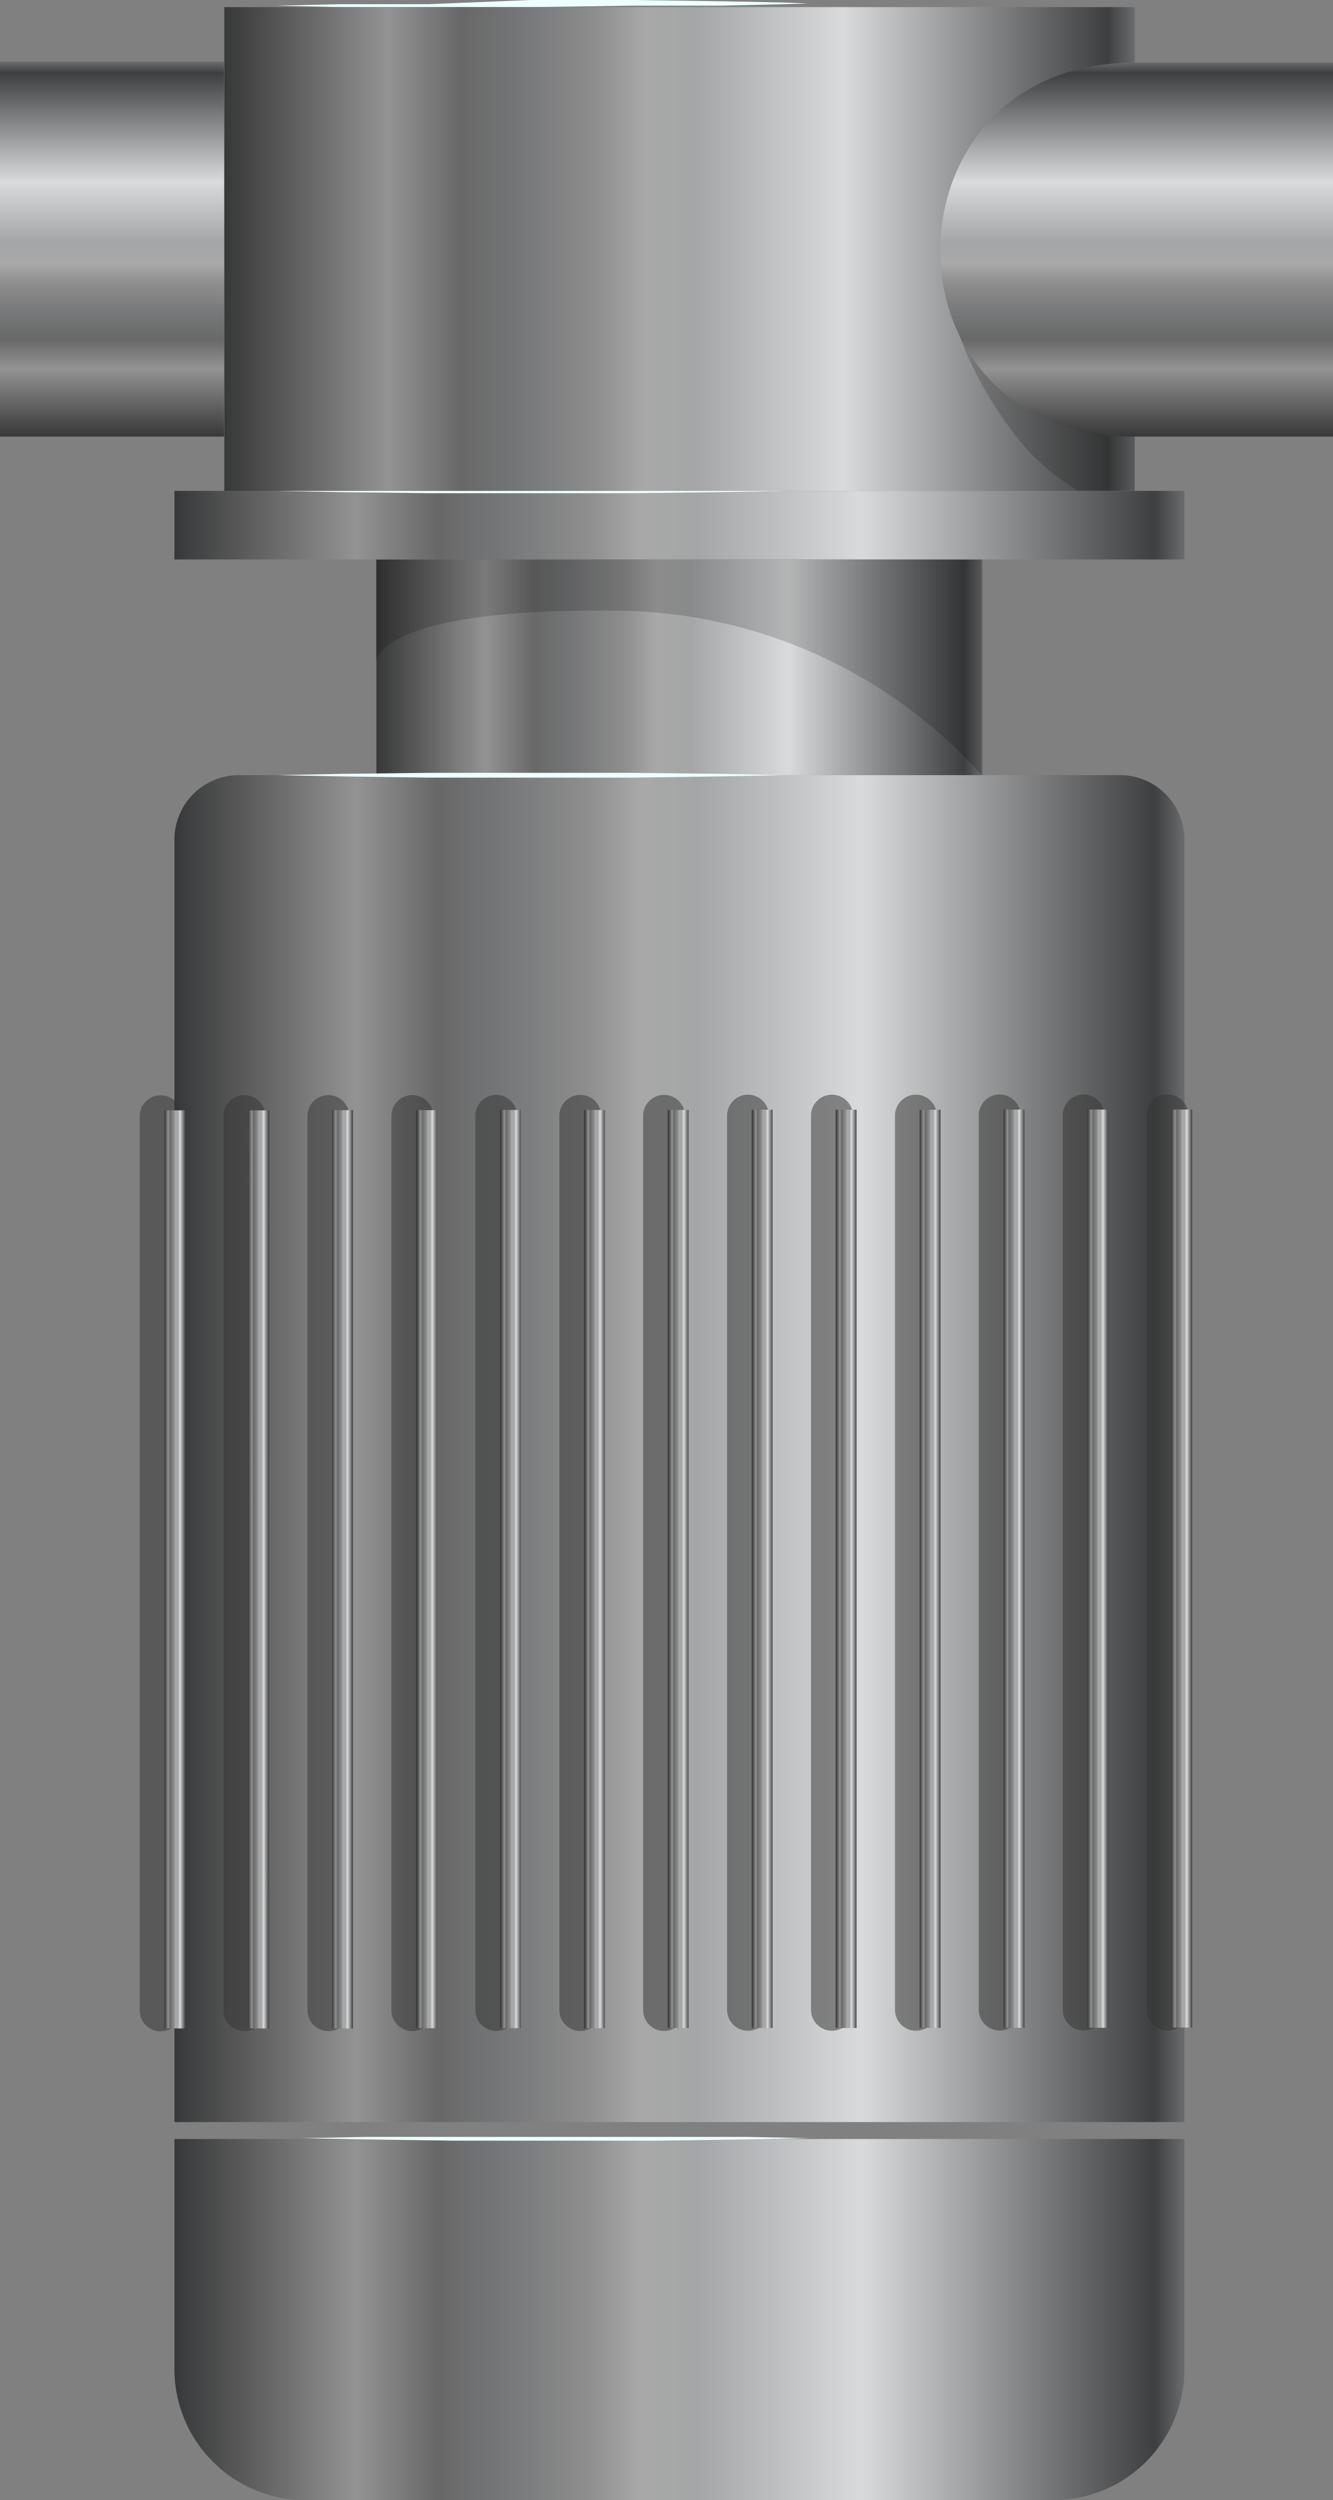 <svg xmlns="http://www.w3.org/2000/svg" xmlns:xlink="http://www.w3.org/1999/xlink" viewBox="0 0 63.82 119.63"><rect x="0" y="0" width="63.82" height="119.63" fill="#808080" stroke="none"/><defs><style>.cls-1{fill:url(#linear-gradient);}.cls-2{fill:url(#linear-gradient-2);}.cls-3{fill:url(#linear-gradient-3);}.cls-4{fill:url(#linear-gradient-4);}.cls-5{fill:#edffff;}.cls-10,.cls-11,.cls-12,.cls-13,.cls-14,.cls-15,.cls-16,.cls-17,.cls-18,.cls-19,.cls-6,.cls-7,.cls-8,.cls-9{fill:none;stroke-miterlimit:10;}.cls-6{stroke:#333;stroke-linecap:round;stroke-width:2px;opacity:0.51;}.cls-7{stroke:url(#linear-gradient-5);}.cls-8{stroke:url(#linear-gradient-6);}.cls-9{stroke:url(#linear-gradient-7);}.cls-10{stroke:url(#linear-gradient-8);}.cls-11{stroke:url(#linear-gradient-9);}.cls-12{stroke:url(#linear-gradient-10);}.cls-13{stroke:url(#linear-gradient-11);}.cls-14{stroke:url(#linear-gradient-12);}.cls-15{stroke:url(#linear-gradient-13);}.cls-16{stroke:url(#linear-gradient-14);}.cls-17{stroke:url(#linear-gradient-15);}.cls-18{stroke:url(#linear-gradient-16);}.cls-19{stroke:url(#linear-gradient-17);}.cls-20{fill:url(#linear-gradient-18);}.cls-21{fill:url(#linear-gradient-19);}.cls-22{opacity:0.17;}.cls-23{fill:url(#linear-gradient-20);}</style><linearGradient id="linear-gradient" x1="569.49" y1="-120.07" x2="617.86" y2="-120.07" gradientTransform="translate(-561.15 231.07)" gradientUnits="userSpaceOnUse"><stop offset="0" stop-color="#6a6c6e"/><stop offset="0.03" stop-color="#3e3f40"/><stop offset="0.32" stop-color="#d9dadb"/><stop offset="0.33" stop-color="#d6d7d8"/><stop offset="0.48" stop-color="#a4a6a7"/><stop offset="0.54" stop-color="#a8a8a8"/><stop offset="0.59" stop-color="#8e8e8e"/><stop offset="0.68" stop-color="#747577"/><stop offset="0.7" stop-color="#707172"/><stop offset="0.74" stop-color="#686868"/><stop offset="0.82" stop-color="#939393"/><stop offset="0.93" stop-color="#5b5b5b"/><stop offset="1" stop-color="#373839"/></linearGradient><linearGradient id="linear-gradient-2" x1="569.49" y1="-78.39" x2="617.86" y2="-78.39" gradientTransform="translate(-561.15 147.7)" xlink:href="#linear-gradient"/><linearGradient id="linear-gradient-3" x1="579.17" y1="-41" x2="608.18" y2="-41" gradientTransform="translate(-561.15 72.93)" xlink:href="#linear-gradient"/><linearGradient id="linear-gradient-4" x1="569.49" y1="-34.2" x2="617.86" y2="-34.2" gradientTransform="translate(-561.15 59.34)" xlink:href="#linear-gradient"/><linearGradient id="linear-gradient-5" x1="567.72" y1="-84.93" x2="568.72" y2="-84.93" gradientTransform="translate(624.8 -9.88) rotate(180)" gradientUnits="userSpaceOnUse"><stop offset="0" stop-color="#3e3f40"/><stop offset="0.08" stop-color="#6a6c6e"/><stop offset="0.26" stop-color="#d9dadb"/><stop offset="0.27" stop-color="#d6d7d8"/><stop offset="0.36" stop-color="#a4a6a7"/><stop offset="0.49" stop-color="#a8a8a8"/><stop offset="0.54" stop-color="#8e8e8e"/><stop offset="0.68" stop-color="#747577"/><stop offset="0.7" stop-color="#707172"/><stop offset="0.74" stop-color="#686868"/><stop offset="0.82" stop-color="#939393"/><stop offset="0.93" stop-color="#5b5b5b"/><stop offset="1" stop-color="#373839"/></linearGradient><linearGradient id="linear-gradient-6" x1="571.78" y1="-84.91" x2="572.78" y2="-84.91" gradientTransform="translate(624.85 -9.85) rotate(180)" xlink:href="#linear-gradient-5"/><linearGradient id="linear-gradient-7" x1="575.85" y1="-84.9" x2="576.85" y2="-84.9" gradientTransform="translate(624.91 -9.83) rotate(180)" xlink:href="#linear-gradient-5"/><linearGradient id="linear-gradient-8" x1="579.92" y1="-84.88" x2="580.92" y2="-84.88" gradientTransform="translate(624.96 -9.8) rotate(180)" xlink:href="#linear-gradient-5"/><linearGradient id="linear-gradient-9" x1="583.99" y1="-84.86" x2="584.99" y2="-84.86" gradientTransform="translate(625.02 -9.78) rotate(180)" xlink:href="#linear-gradient-5"/><linearGradient id="linear-gradient-10" x1="588.06" y1="-84.84" x2="589.06" y2="-84.84" gradientTransform="translate(625.07 -9.75) rotate(180)" xlink:href="#linear-gradient-5"/><linearGradient id="linear-gradient-11" x1="592.13" y1="-84.83" x2="593.13" y2="-84.83" gradientTransform="translate(625.13 -9.72) rotate(180)" xlink:href="#linear-gradient-5"/><linearGradient id="linear-gradient-12" x1="596.19" y1="-84.81" x2="597.19" y2="-84.81" gradientTransform="translate(625.18 -9.7) rotate(180)" xlink:href="#linear-gradient-5"/><linearGradient id="linear-gradient-13" x1="600.26" y1="-84.79" x2="601.26" y2="-84.79" gradientTransform="translate(625.23 -9.67) rotate(180)" xlink:href="#linear-gradient-5"/><linearGradient id="linear-gradient-14" x1="604.33" y1="-84.77" x2="605.33" y2="-84.77" gradientTransform="translate(625.29 -9.65) rotate(180)" xlink:href="#linear-gradient-5"/><linearGradient id="linear-gradient-15" x1="608.4" y1="-84.76" x2="609.4" y2="-84.76" gradientTransform="translate(625.3 -9.67) rotate(180)" xlink:href="#linear-gradient-5"/><linearGradient id="linear-gradient-16" x1="612.47" y1="-84.74" x2="613.47" y2="-84.74" gradientTransform="translate(625.35 -9.65) rotate(180)" xlink:href="#linear-gradient-5"/><linearGradient id="linear-gradient-17" x1="616.53" y1="-84.72" x2="617.53" y2="-84.72" gradientTransform="translate(625.41 -9.62) rotate(180)" xlink:href="#linear-gradient-5"/><linearGradient id="linear-gradient-18" x1="571.88" y1="-20.99" x2="615.47" y2="-20.99" gradientTransform="translate(-561.15 32.91)" xlink:href="#linear-gradient"/><linearGradient id="linear-gradient-19" x1="620.84" y1="-12.02" x2="620.84" y2="-29.96" gradientTransform="translate(-615.47 32.91)" xlink:href="#linear-gradient"/><linearGradient id="linear-gradient-20" x1="571.79" y1="-12.02" x2="571.79" y2="-29.96" gradientTransform="translate(626.2 -9.07) rotate(180)" xlink:href="#linear-gradient"/></defs><g id="Layer_2" data-name="Layer 2"><g id="Layer_1-2" data-name="Layer 1"><path class="cls-1" d="M14.63,102.37h35.8a6.28,6.28,0,0,1,6.28,6.28v11a0,0,0,0,1,0,0H8.35a0,0,0,0,1,0,0v-11a6.28,6.28,0,0,1,6.28-6.28Z" transform="translate(65.06 222) rotate(-180)"/><path class="cls-2" d="M8.35,37.09H56.71a0,0,0,0,1,0,0V98.45a3.09,3.09,0,0,1-3.09,3.09H11.44a3.09,3.09,0,0,1-3.09-3.09V37.09a0,0,0,0,1,0,0Z" transform="translate(65.06 138.63) rotate(-180)"/><rect class="cls-3" x="18.02" y="26.77" width="29.02" height="10.32" transform="translate(65.06 63.86) rotate(-180)"/><rect class="cls-4" x="8.35" y="23.49" width="48.36" height="3.28" transform="translate(65.06 50.26) rotate(-180)"/><path class="cls-5" d="M39.9,102.31l-1.15,0-3,.06-4.26.06-4.88,0-4.88,0-4.25-.06-3-.06-1.14,0,1.14,0,3-.06,4.25,0,4.88,0,4.88,0,4.26,0,3,.06Z"/><path class="cls-5" d="M38.7.17,37.55.2l-3,.07-4.26,0L25.4.34l-4.88,0-4.25,0-3-.07-1.14,0,1.14,0,3-.07,4.25,0L25.4,0l4.88,0,4.26.06,3,.06Z"/><path class="cls-5" d="M38.7,23.49l-1.15,0-3,.06-4.26.05-4.88,0-4.88,0-4.25-.05-3-.06-1.14,0,1.14,0,3-.06,4.25,0,4.88,0,4.88,0,4.26,0,3,.06Z"/><path class="cls-5" d="M38.7,37.09l-1.15,0-3,.06-4.26.06-4.88,0-4.88,0-4.25-.06-3-.06-1.14,0,1.14,0,3-.06,4.25-.05,4.88,0,4.88,0,4.26.05,3,.06Z"/><line class="cls-6" x1="55.9" y1="96.16" x2="55.9" y2="53.37"/><line class="cls-7" x1="56.58" y1="97.02" x2="56.58" y2="53.09"/><line class="cls-6" x1="51.88" y1="96.16" x2="51.88" y2="53.37"/><line class="cls-8" x1="52.56" y1="97.03" x2="52.56" y2="53.09"/><line class="cls-6" x1="47.86" y1="96.16" x2="47.86" y2="53.37"/><line class="cls-9" x1="48.55" y1="97.03" x2="48.55" y2="53.09"/><line class="cls-6" x1="43.85" y1="96.17" x2="43.85" y2="53.38"/><line class="cls-10" x1="44.53" y1="97.03" x2="44.53" y2="53.1"/><line class="cls-6" x1="39.83" y1="96.17" x2="39.83" y2="53.38"/><line class="cls-11" x1="40.51" y1="97.04" x2="40.51" y2="53.1"/><line class="cls-6" x1="35.81" y1="96.17" x2="35.81" y2="53.38"/><line class="cls-12" x1="36.49" y1="97.04" x2="36.49" y2="53.1"/><line class="cls-6" x1="31.79" y1="96.18" x2="31.79" y2="53.39"/><line class="cls-13" x1="32.47" y1="97.04" x2="32.47" y2="53.11"/><line class="cls-6" x1="27.78" y1="96.18" x2="27.78" y2="53.39"/><line class="cls-14" x1="28.46" y1="97.05" x2="28.46" y2="53.11"/><line class="cls-6" x1="23.76" y1="96.18" x2="23.76" y2="53.39"/><line class="cls-15" x1="24.44" y1="97.05" x2="24.44" y2="53.11"/><line class="cls-6" x1="19.74" y1="96.19" x2="19.74" y2="53.4"/><line class="cls-16" x1="20.42" y1="97.05" x2="20.42" y2="53.12"/><line class="cls-6" x1="15.72" y1="96.19" x2="15.72" y2="53.4"/><line class="cls-17" x1="16.4" y1="97.06" x2="16.4" y2="53.12"/><line class="cls-6" x1="11.7" y1="96.19" x2="11.7" y2="53.4"/><line class="cls-18" x1="12.38" y1="97.06" x2="12.39" y2="53.13"/><line class="cls-6" x1="7.69" y1="96.2" x2="7.69" y2="53.41"/><line class="cls-19" x1="8.37" y1="97.06" x2="8.37" y2="53.13"/><rect class="cls-20" x="10.73" y="0.35" width="43.59" height="23.15" transform="translate(65.06 23.84) rotate(-180)"/><rect class="cls-21" y="2.95" width="10.73" height="17.94" transform="translate(10.73 23.84) rotate(-180)"/><path class="cls-22" d="M18,31.68V26.77H47V37.09a23.72,23.72,0,0,0-17.58-7.87C18,29.09,18,31.68,18,31.68Z"/><path class="cls-22" d="M45.83,15.78h0a18.12,18.12,0,0,0,3.31,5.69,11.2,11.2,0,0,0,2.45,2h2.73v-2.6C49.93,20.88,47.11,18.66,45.83,15.78Z"/><path class="cls-23" d="M54.31,3h9.51V20.89H54.31C41.84,20.89,42,3,54.31,3Z"/></g></g></svg>